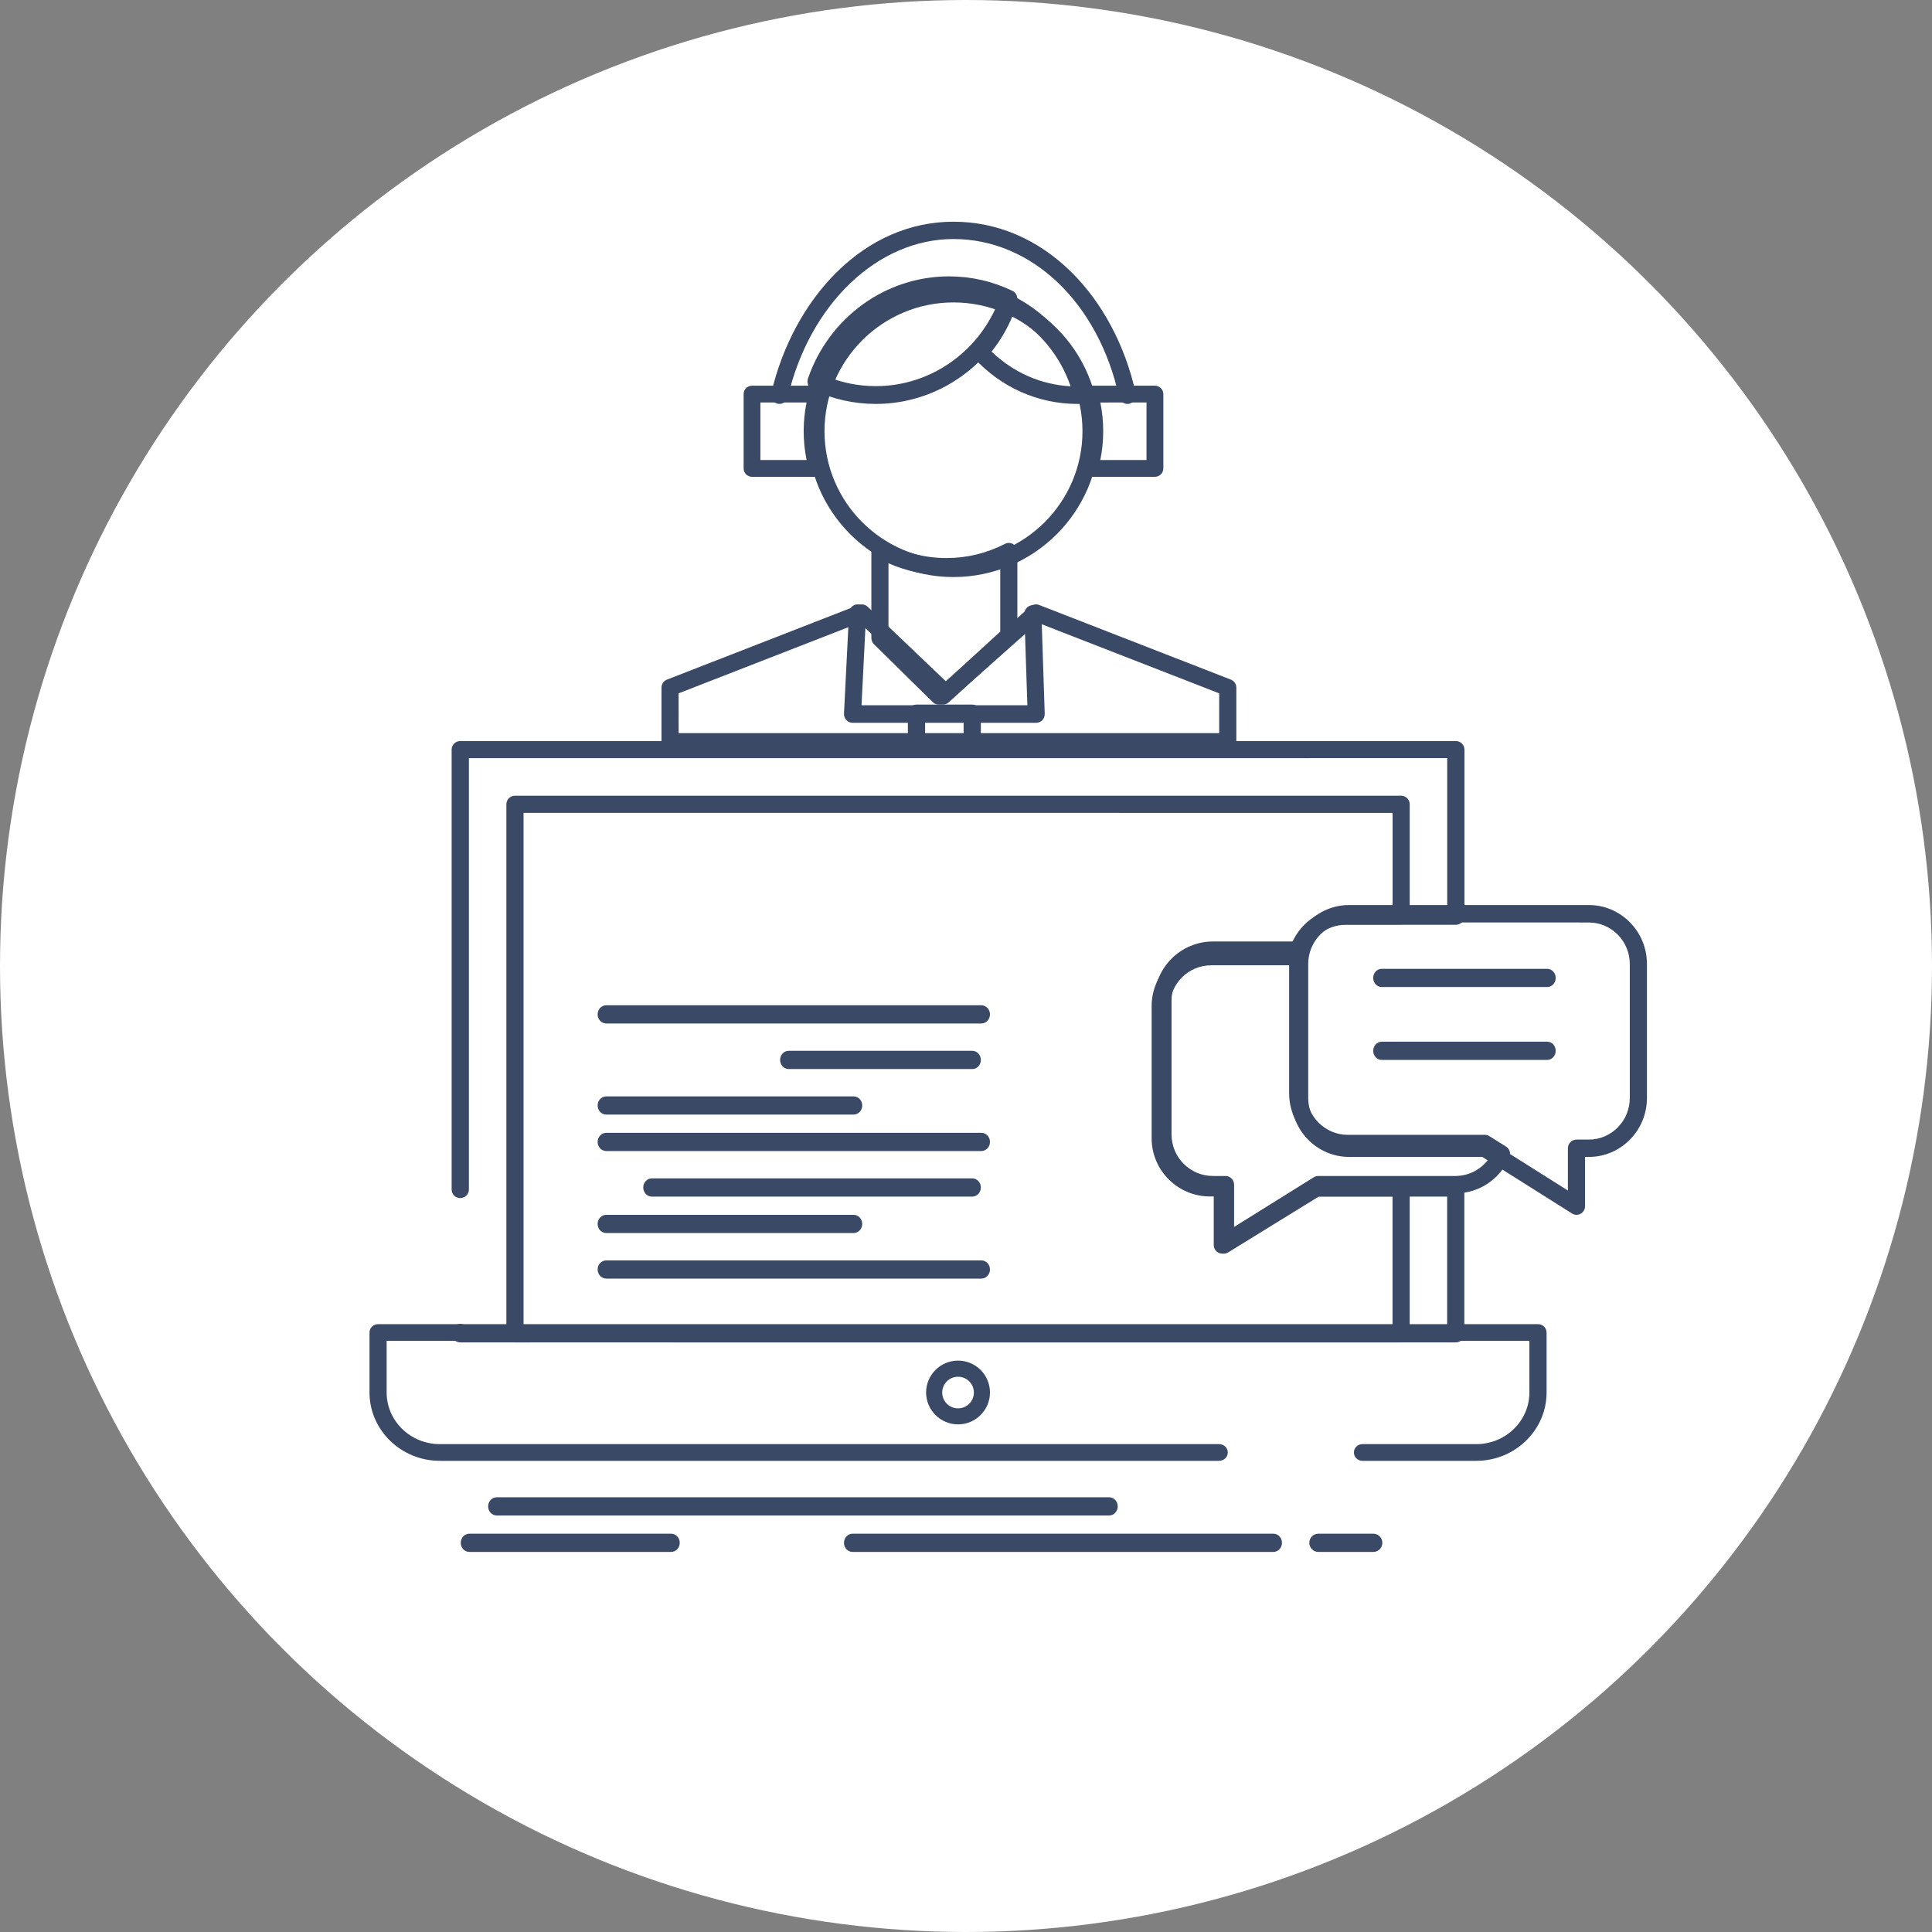 <?xml version="1.0" encoding="UTF-8"?>
<svg width="183px" height="183px" viewBox="0 0 183 183" version="1.1" xmlns="http://www.w3.org/2000/svg" xmlns:xlink="http://www.w3.org/1999/xlink">
    <rect x="0" y="0" width="183" height="183" fill="#808080" stroke="none"/>
    <!-- Generator: Sketch 53 (72520) - https://sketchapp.com -->
    <title>support_ico</title>
    <desc>Created with Sketch.</desc>
    <g id="Dashboard" stroke="none" stroke-width="1" fill="none" fill-rule="evenodd">
        <g id="Dashboard---Start" transform="translate(-1305, -1646)">
            <g id="support_ico" transform="translate(1305, 1646)">
                <g id="Group-8">
                    <circle id="Oval" fill="#FFFFFF" cx="91.5" cy="91.5" r="91.5"></circle>
                    <g id="Group-30" transform="translate(35, 21)" fill="#3A4A66">
                        <path d="M104.834,117.37 L94.056,117.37 C93.605,117.37 93.242,117.017 93.242,116.579 C93.242,116.141 93.605,115.788 94.056,115.788 L104.834,115.788 C107.607,115.788 109.865,113.594 109.865,110.895 L109.865,106.007 L1.623,106.007 L1.623,110.895 C1.623,113.589 3.88,115.788 6.659,115.788 L80.483,115.788 C80.934,115.788 81.297,116.141 81.297,116.579 C81.297,117.017 80.934,117.37 80.483,117.37 L6.664,117.37 C2.99,117.37 0,114.465 0,110.895 L0,105.216 C0,104.778 0.364,104.425 0.814,104.425 L110.679,104.425 C111.129,104.425 111.493,104.778 111.493,105.216 L111.493,110.895 C111.493,114.464 108.508,117.37 104.834,117.37 L104.834,117.37 Z" id="Fill-1"></path>
                        <path d="M102.897,106.151 L8.596,106.151 C8.144,106.151 7.779,105.788 7.779,105.339 L7.779,105.209 C7.779,104.759 8.144,104.397 8.596,104.397 C8.76,104.397 8.912,104.445 9.043,104.527 L102.074,104.527 L102.074,92.341 L89.91,92.341 L81.337,97.625 C81.086,97.782 80.77,97.787 80.509,97.646 C80.247,97.505 80.089,97.229 80.089,96.937 L80.089,92.59 C80.089,92.141 80.454,91.778 80.906,91.778 C81.359,91.778 81.724,92.141 81.724,92.59 L81.724,95.475 L89.245,90.842 C89.376,90.76 89.523,90.717 89.675,90.717 L102.63,90.717 L102.864,90.712 C103.082,90.706 103.3,90.787 103.458,90.939 C103.616,91.091 103.704,91.302 103.704,91.524 L103.704,105.339 C103.715,105.788 103.344,106.151 102.897,106.151 L102.897,106.151 Z M8.596,92.482 C8.144,92.482 7.779,92.119 7.779,91.67 L7.779,50.004 C7.779,49.554 8.144,49.192 8.596,49.192 L102.897,49.192 C103.349,49.192 103.714,49.554 103.714,50.004 L103.714,65.784 C103.714,66.233 103.349,66.596 102.897,66.596 L92.471,66.596 C90.591,66.596 88.972,67.933 88.623,69.774 C88.552,70.158 88.215,70.434 87.822,70.434 L79.729,70.434 C77.571,70.434 75.816,72.177 75.816,74.316 L75.816,82.907 C75.816,83.356 75.451,83.719 74.998,83.719 C74.546,83.719 74.181,83.356 74.181,82.907 L74.181,74.316 C74.181,71.279 76.672,68.81 79.729,68.81 L87.19,68.81 C87.915,66.547 90.04,64.967 92.477,64.967 L102.079,64.967 L102.079,50.811 L9.414,50.816 L9.414,91.676 C9.414,92.119 9.049,92.482 8.596,92.482 L8.596,92.482 Z" id="Fill-2"></path>
                        <path d="M97.714,106.151 L28.753,106.151 C28.303,106.151 27.94,105.788 27.94,105.338 C27.94,104.888 28.303,104.525 28.753,104.525 L96.901,104.525 L96.901,92.33 L89.738,92.33 L81.209,97.618 C80.959,97.775 80.645,97.781 80.385,97.64 C80.124,97.499 79.967,97.223 79.967,96.93 L79.967,92.33 L79.604,92.33 C76.562,92.33 74.084,89.86 74.084,86.821 L74.084,74.295 C74.084,71.256 76.562,68.786 79.604,68.786 L79.994,68.786 C80.444,68.786 80.808,69.149 80.808,69.598 C80.808,70.048 80.444,70.411 79.994,70.411 L79.604,70.411 C77.457,70.411 75.711,72.155 75.711,74.295 L75.711,86.821 C75.711,88.966 77.457,90.705 79.604,90.705 L80.78,90.705 C81.23,90.705 81.594,91.068 81.594,91.518 L81.594,95.467 L89.077,90.83 C89.207,90.748 89.353,90.705 89.505,90.705 L97.714,90.705 C98.164,90.705 98.528,91.068 98.528,91.518 L98.528,105.338 C98.528,105.788 98.164,106.151 97.714,106.151 L97.714,106.151 Z M15.198,106.151 L13.778,106.151 C13.328,106.151 12.964,105.788 12.964,105.338 L12.964,55.182 C12.964,54.733 13.328,54.37 13.778,54.37 L97.715,54.37 C98.165,54.37 98.529,54.733 98.529,55.182 L98.529,65.752 C98.529,66.202 98.165,66.565 97.715,66.565 L92.287,66.565 C92.114,66.565 91.935,66.576 91.767,66.603 C91.322,66.662 90.91,66.353 90.851,65.909 C90.791,65.465 91.1,65.053 91.545,64.994 C91.789,64.961 92.038,64.945 92.287,64.945 L96.907,64.945 L96.907,56.001 L14.591,55.995 L14.591,104.525 L15.198,104.525 C15.648,104.525 16.012,104.888 16.012,105.338 C16.012,105.788 15.648,106.151 15.198,106.151 L15.198,106.151 Z" id="Fill-3"></path>
                        <path d="M57.95,75.945 L22.429,75.945 C21.974,75.945 21.607,75.56 21.607,75.082 C21.607,74.605 21.974,74.219 22.429,74.219 L57.95,74.219 C58.404,74.219 58.771,74.605 58.771,75.082 C58.771,75.554 58.404,75.945 57.95,75.945 Z" id="Fill-4"></path>
                        <path d="M57.102,80.26 L39.698,80.26 C39.252,80.26 38.893,79.875 38.893,79.397 C38.893,78.92 39.252,78.534 39.698,78.534 L57.102,78.534 C57.548,78.534 57.907,78.92 57.907,79.397 C57.907,79.875 57.548,80.26 57.102,80.26 Z" id="Fill-5"></path>
                        <path d="M45.847,84.575 L22.432,84.575 C21.975,84.575 21.607,84.19 21.607,83.712 C21.607,83.235 21.975,82.849 22.432,82.849 L45.847,82.849 C46.303,82.849 46.671,83.235 46.671,83.712 C46.671,84.19 46.303,84.575 45.847,84.575 Z" id="Fill-6"></path>
                        <path d="M57.95,88.027 L22.429,88.027 C21.974,88.027 21.607,87.642 21.607,87.164 C21.607,86.687 21.974,86.301 22.429,86.301 L57.95,86.301 C58.404,86.301 58.771,86.687 58.771,87.164 C58.771,87.642 58.404,88.027 57.95,88.027 Z" id="Fill-7"></path>
                        <path d="M57.094,92.342 L26.742,92.342 C26.292,92.342 25.929,91.957 25.929,91.479 C25.929,91.002 26.292,90.616 26.742,90.616 L57.094,90.616 C57.544,90.616 57.907,91.002 57.907,91.479 C57.907,91.957 57.544,92.342 57.094,92.342 Z" id="Fill-8"></path>
                        <path d="M45.847,95.795 L22.432,95.795 C21.975,95.795 21.607,95.409 21.607,94.932 C21.607,94.454 21.975,94.068 22.432,94.068 L45.847,94.068 C46.303,94.068 46.671,94.454 46.671,94.932 C46.671,95.409 46.303,95.795 45.847,95.795 Z" id="Fill-9"></path>
                        <path d="M57.95,100.11 L22.429,100.11 C21.974,100.11 21.607,99.724 21.607,99.247 C21.607,98.769 21.974,98.384 22.429,98.384 L57.95,98.384 C58.404,98.384 58.771,98.769 58.771,99.247 C58.771,99.724 58.404,100.11 57.95,100.11 Z" id="Fill-10"></path>
                        <path d="M55.312,33.658 C47.688,33.658 41.486,27.464 41.486,19.849 C41.486,12.234 47.687,6.041 55.312,6.041 C62.937,6.041 69.143,12.234 69.143,19.849 C69.143,27.464 62.941,33.658 55.312,33.658 Z M55.312,7.646 C48.579,7.646 43.097,13.121 43.097,19.845 C43.097,26.574 48.574,32.044 55.312,32.044 C62.051,32.044 67.533,26.569 67.533,19.845 C67.533,13.121 62.051,7.646 55.312,7.646 Z" id="Fill-11"></path>
                        <path d="M67.067,17.26 C63.336,17.26 59.854,15.716 57.264,12.919 C56.974,12.606 56.968,12.106 57.254,11.788 C58.374,10.529 59.219,9.073 59.764,7.458 C59.838,7.238 59.996,7.062 60.202,6.969 C60.409,6.881 60.641,6.881 60.847,6.98 C64.52,8.771 67.22,12.134 68.251,16.211 C68.314,16.453 68.267,16.705 68.124,16.909 C67.981,17.106 67.765,17.233 67.522,17.244 C67.368,17.255 67.221,17.26 67.067,17.26 L67.067,17.26 Z M58.924,12.304 C60.99,14.288 63.6,15.436 66.407,15.59 C65.424,12.733 63.484,10.353 60.932,8.875 C60.424,10.117 59.753,11.266 58.923,12.304 L58.924,12.304 Z" id="Fill-12"></path>
                        <path d="M47.962,17.26 C45.868,17.26 43.845,16.805 41.96,15.9 C41.575,15.715 41.394,15.265 41.531,14.855 C43.521,9.067 48.886,5.178 54.888,5.178 C56.976,5.178 58.999,5.639 60.89,6.544 C61.275,6.729 61.456,7.179 61.319,7.589 C59.334,13.371 53.964,17.26 47.962,17.26 L47.962,17.26 Z M43.367,14.686 C44.829,15.276 46.374,15.574 47.968,15.574 C53.013,15.574 57.548,12.467 59.494,7.757 C58.032,7.162 56.487,6.864 54.899,6.864 C49.842,6.864 45.307,9.977 43.367,14.686 Z" id="Fill-13"></path>
                        <path d="M81.295,50.055 L28.469,50.055 C28.02,50.055 27.657,49.695 27.657,49.249 L27.657,44.127 C27.657,43.794 27.863,43.498 28.171,43.375 L46.326,36.303 C46.623,36.19 46.959,36.255 47.186,36.47 L54.601,43.541 L62.59,36.453 C62.817,36.249 63.142,36.19 63.429,36.303 L81.593,43.375 C81.901,43.498 82.107,43.794 82.107,44.127 L82.107,49.249 C82.107,49.695 81.745,50.055 81.295,50.055 L81.295,50.055 Z M29.281,48.444 L80.483,48.444 L80.483,44.674 L63.299,37.984 L55.121,45.243 C54.807,45.523 54.325,45.517 54.017,45.222 L46.434,37.989 L29.276,44.674 L29.281,48.444 Z" id="Fill-14"></path>
                        <path d="M63.148,47.466 L45.752,47.466 C45.531,47.466 45.321,47.371 45.165,47.205 C45.014,47.039 44.933,46.817 44.944,46.589 L45.423,37.035 C45.445,36.575 45.828,36.225 46.275,36.248 C46.722,36.27 47.062,36.664 47.04,37.124 L46.604,45.801 L62.313,45.801 L62.028,37.18 C62.011,36.719 62.362,36.336 62.809,36.32 C63.246,36.298 63.628,36.664 63.644,37.124 L63.957,46.611 C63.962,46.839 63.881,47.055 63.731,47.216 C63.574,47.371 63.364,47.466 63.149,47.466 L63.148,47.466 Z" id="Fill-15"></path>
                        <path d="M57.09,50.055 L51.81,50.055 C51.358,50.055 50.993,49.715 50.993,49.293 L50.993,46.501 C50.993,46.08 51.358,45.74 51.81,45.74 L57.09,45.74 C57.542,45.74 57.907,46.08 57.907,46.501 L57.907,49.293 C57.907,49.715 57.542,50.055 57.09,50.055 Z M52.626,48.532 L56.274,48.532 L56.274,47.263 L52.626,47.263 L52.626,48.532 Z" id="Fill-16"></path>
                        <path d="M54.315,45.74 L53.915,45.74 C53.705,45.74 53.505,45.657 53.353,45.507 L47.784,40.027 C47.628,39.872 47.536,39.656 47.536,39.43 L47.536,31.034 C47.536,30.741 47.687,30.47 47.935,30.321 C48.184,30.172 48.486,30.166 48.74,30.31 C50.534,31.322 52.581,31.859 54.644,31.859 C56.595,31.859 58.458,31.405 60.192,30.515 C60.446,30.387 60.743,30.399 60.981,30.548 C61.218,30.697 61.364,30.968 61.364,31.256 L61.364,39.208 C61.364,39.446 61.267,39.667 61.094,39.828 L54.855,45.535 C54.704,45.662 54.515,45.74 54.315,45.74 L54.315,45.74 Z M49.156,39.07 L54.126,43.964 L59.744,38.827 L59.744,32.522 C58.123,33.175 56.416,33.507 54.644,33.507 C52.754,33.507 50.879,33.108 49.156,32.356 L49.156,39.07 Z" id="Fill-17"></path>
                        <path d="M74.392,24.164 L68.209,24.164 C67.96,24.164 67.726,24.048 67.573,23.846 C67.424,23.645 67.376,23.39 67.445,23.146 C67.753,22.074 67.907,20.961 67.907,19.836 C67.907,18.727 67.753,17.619 67.451,16.542 C67.382,16.303 67.429,16.043 67.583,15.847 C67.732,15.651 67.97,15.534 68.219,15.534 L74.397,15.534 C74.838,15.534 75.193,15.89 75.193,16.33 L75.193,23.374 C75.188,23.809 74.832,24.164 74.392,24.164 L74.392,24.164 Z M69.222,22.573 L73.597,22.573 L73.597,17.12 L69.227,17.126 C69.407,18.022 69.497,18.929 69.497,19.841 C69.497,20.764 69.407,21.682 69.222,22.573 L69.222,22.573 Z" id="Fill-18"></path>
                        <path d="M42.419,24.164 L42.414,24.164 L36.231,24.164 C35.791,24.164 35.436,23.809 35.436,23.369 L35.436,16.329 C35.436,15.889 35.791,15.534 36.231,15.534 L42.403,15.534 C42.652,15.534 42.886,15.651 43.039,15.847 C43.188,16.043 43.241,16.303 43.172,16.541 C42.87,17.618 42.716,18.726 42.716,19.833 C42.716,20.931 42.864,22.017 43.156,23.062 C43.193,23.157 43.214,23.258 43.214,23.364 C43.214,23.809 42.859,24.164 42.419,24.164 L42.419,24.164 Z M37.026,22.574 L41.401,22.574 C41.221,21.678 41.125,20.761 41.125,19.839 C41.125,18.932 41.215,18.021 41.396,17.125 L37.026,17.125 L37.026,22.574 Z" id="Fill-19"></path>
                        <path d="M38.836,17.257 C38.777,17.257 38.712,17.251 38.648,17.235 C38.212,17.131 37.948,16.688 38.051,16.251 C39.089,11.789 41.284,7.726 44.221,4.812 C47.4,1.662 51.23,0 55.308,0 C59.444,0 63.301,1.646 66.464,4.757 C69.417,7.661 71.591,11.751 72.581,16.262 C72.677,16.705 72.403,17.142 71.967,17.241 C71.532,17.339 71.101,17.06 71.004,16.617 C69.041,7.661 62.731,1.641 55.308,1.641 C48.127,1.641 41.677,7.803 39.622,16.628 C39.535,17 39.202,17.257 38.836,17.257 L38.836,17.257 Z" id="Fill-20"></path>
                        <path d="M81.075,97.521 C80.939,97.521 80.802,97.488 80.677,97.416 C80.414,97.274 80.256,96.994 80.256,96.697 L80.256,92.036 L79.89,92.036 C76.825,92.036 74.329,89.533 74.329,86.453 L74.329,73.761 C74.329,70.681 76.825,68.178 79.89,68.178 L88.003,68.178 C88.248,68.178 88.478,68.288 88.631,68.475 C88.784,68.661 88.849,68.908 88.806,69.15 C88.767,69.369 88.746,69.6 88.746,69.863 L88.746,82.556 C88.746,84.724 90.505,86.492 92.663,86.492 L105.648,86.492 C105.801,86.492 105.949,86.536 106.08,86.618 L107.648,87.601 C107.992,87.815 108.129,88.248 107.97,88.622 C107.096,90.697 105.086,92.036 102.851,92.036 L90.095,92.036 L81.502,97.394 C81.376,97.477 81.223,97.52 81.076,97.52 L81.075,97.521 Z M79.89,69.825 C77.727,69.825 75.968,71.593 75.968,73.761 L75.968,86.453 C75.968,88.627 77.727,90.389 79.89,90.389 L81.075,90.389 C81.529,90.389 81.895,90.757 81.895,91.213 L81.895,95.215 L89.434,90.516 C89.565,90.433 89.713,90.389 89.865,90.389 L102.851,90.389 C104.195,90.389 105.419,89.703 106.134,88.594 L105.413,88.144 L92.663,88.139 C89.598,88.139 87.107,85.636 87.107,82.556 L87.107,69.864 L87.107,69.82 L79.89,69.825 Z" id="Fill-21"></path>
                        <path d="M114.328,94.068 C114.176,94.068 114.03,94.025 113.901,93.942 L105.402,88.584 L92.787,88.584 C89.757,88.584 87.293,86.081 87.293,83.001 L87.293,70.309 C87.293,67.229 89.756,64.726 92.787,64.726 L115.5,64.726 C118.531,64.726 121,67.229 121,70.309 L121,83.001 C121,86.081 118.531,88.584 115.5,88.584 L115.138,88.584 L115.138,93.245 C115.138,93.541 114.976,93.821 114.722,93.964 C114.598,94.036 114.463,94.068 114.328,94.068 L114.328,94.068 Z M92.788,66.373 C90.654,66.373 88.914,68.141 88.914,70.309 L88.914,83.001 C88.914,85.17 90.654,86.937 92.788,86.937 L105.63,86.937 C105.781,86.937 105.927,86.981 106.056,87.064 L113.512,91.768 L113.512,87.766 C113.512,87.311 113.874,86.943 114.322,86.943 L115.495,86.943 C117.634,86.943 119.374,85.175 119.374,83.007 L119.374,70.315 C119.374,68.141 117.634,66.379 115.495,66.379 L92.788,66.373 Z" id="Fill-22"></path>
                        <path d="M111.551,72.493 L95.877,72.493 C95.431,72.493 95.071,72.108 95.071,71.63 C95.071,71.153 95.431,70.767 95.877,70.767 L111.551,70.767 C111.997,70.767 112.357,71.153 112.357,71.63 C112.357,72.108 111.997,72.493 111.551,72.493 Z" id="Fill-23"></path>
                        <path d="M111.551,79.397 L95.877,79.397 C95.431,79.397 95.071,79.012 95.071,78.534 C95.071,78.057 95.431,77.671 95.877,77.671 L111.551,77.671 C111.997,77.671 112.357,78.057 112.357,78.534 C112.357,79.012 111.997,79.397 111.551,79.397 Z" id="Fill-24"></path>
                        <path d="M55.746,113.918 C54.079,113.918 52.721,112.562 52.721,110.897 C52.721,109.232 54.079,107.877 55.746,107.877 C57.414,107.877 58.771,109.232 58.771,110.897 C58.771,112.562 57.414,113.918 55.746,113.918 Z M55.746,109.405 C54.918,109.405 54.247,110.075 54.247,110.902 C54.247,111.73 54.918,112.4 55.746,112.4 C56.575,112.4 57.246,111.73 57.246,110.902 C57.246,110.075 56.575,109.405 55.746,109.405 Z" id="Fill-25"></path>
                        <path d="M70.055,122.548 L12.052,122.548 C11.6,122.548 11.236,122.162 11.236,121.685 C11.236,121.207 11.6,120.822 12.052,120.822 L70.055,120.822 C70.507,120.822 70.871,121.207 70.871,121.685 C70.871,122.162 70.507,122.548 70.055,122.548 Z" id="Fill-26"></path>
                        <path d="M85.618,126 L45.754,126 C45.305,126 44.943,125.615 44.943,125.137 C44.943,124.659 45.305,124.274 45.754,124.274 L85.618,124.274 C86.066,124.274 86.429,124.659 86.429,125.137 C86.429,125.609 86.061,126 85.618,126 Z" id="Fill-27"></path>
                        <path d="M95.087,126 L89.87,126 C89.401,126 89.021,125.615 89.021,125.137 C89.021,124.659 89.401,124.274 89.87,124.274 L95.087,124.274 C95.557,124.274 95.936,124.659 95.936,125.137 C95.936,125.609 95.557,126 95.087,126 Z" id="Fill-28"></path>
                        <path d="M28.565,126 L9.463,126 C9.009,126 8.643,125.615 8.643,125.137 C8.643,124.659 9.009,124.274 9.463,124.274 L28.565,124.274 C29.019,124.274 29.386,124.659 29.386,125.137 C29.386,125.615 29.019,126 28.565,126 Z" id="Fill-29"></path>
                    </g>
                </g>
            </g>
        </g>
    </g>
</svg>